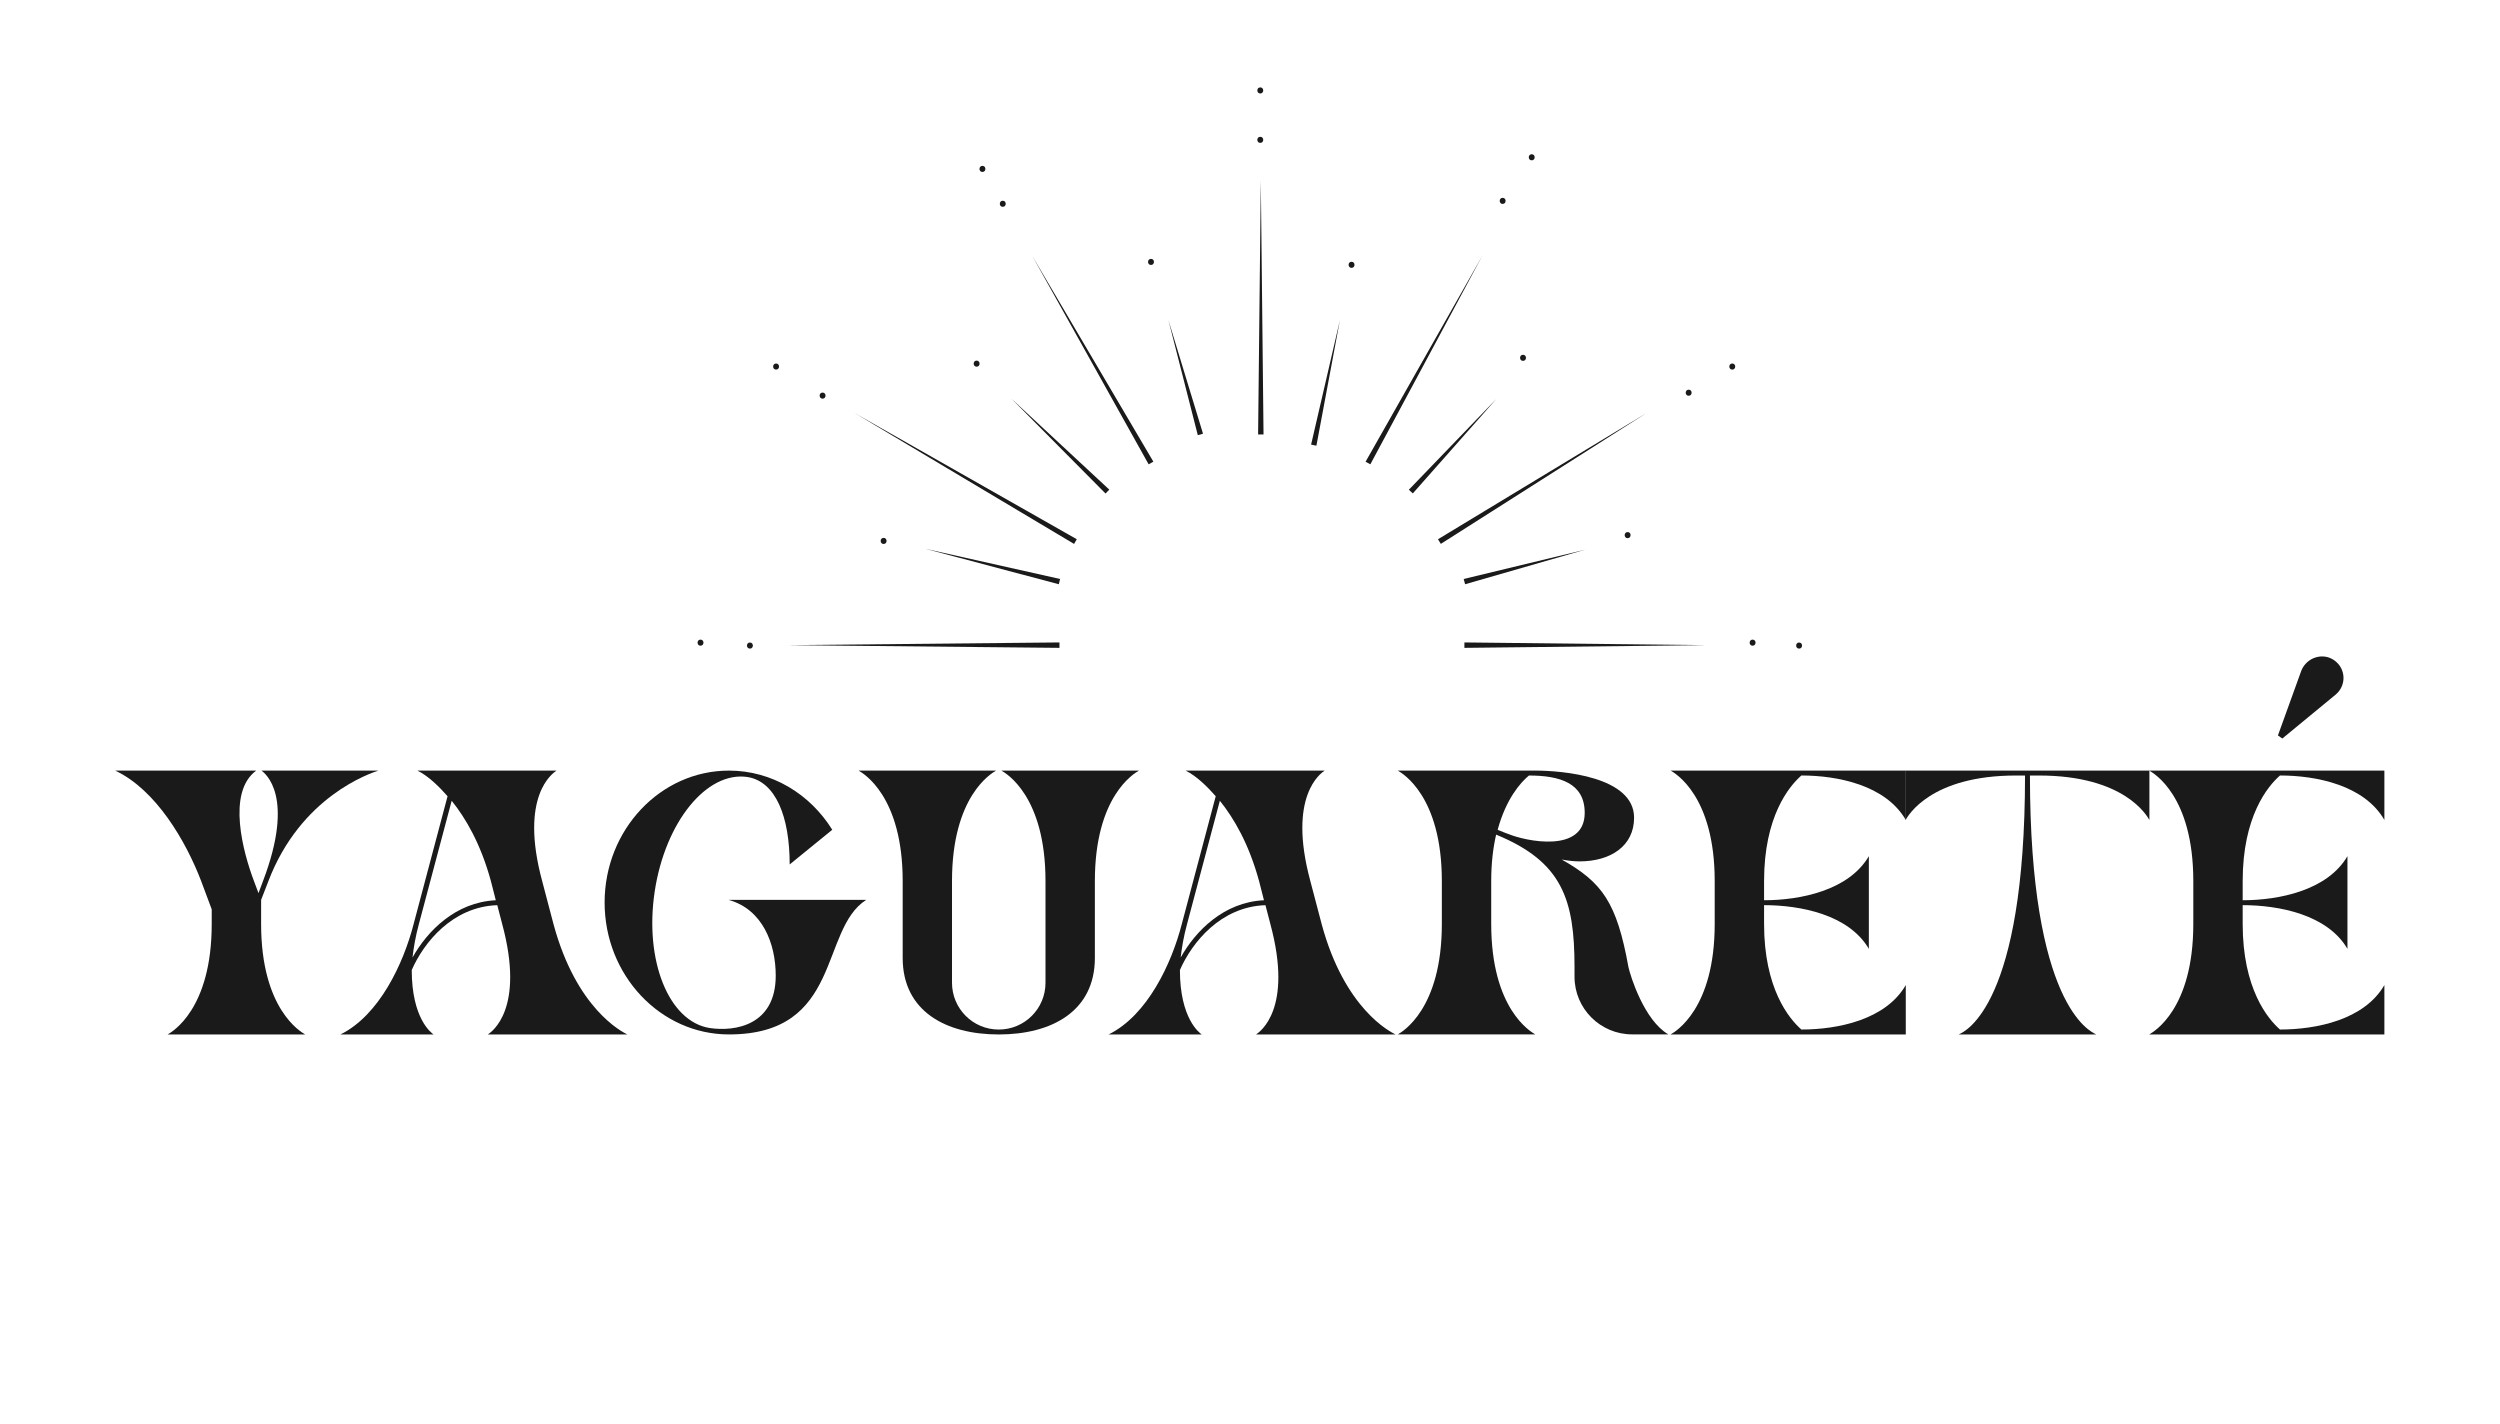 <?xml version="1.0" encoding="UTF-8"?>
<svg id="Layer_1" data-name="Layer 1" xmlns="http://www.w3.org/2000/svg" viewBox="0 0 922 525">
  <defs>
    <style>
      .cls-1 {
        fill: #1a1a1a;
      }
    </style>
  </defs>
  <g>
    <g>
      <path class="cls-1" d="M827.1,340.77c0,23.77,9.17,34.89,13.76,38.92,13.48,0,31.13-3.61,38.5-16.4v18.21h-86.73c1.67-.97,16.26-9.31,16.26-40.73v-15.85c0-31.41-14.59-39.75-16.26-40.73h86.73v18.21c-7.37-12.79-25.02-16.4-38.5-16.4-4.59,4.03-13.76,15.15-13.76,38.92v7.09c13.34,0,31.27-3.61,38.64-16.26v34.19c-7.37-12.65-25.3-16.12-38.64-16.12v6.95Z"/>
      <path class="cls-1" d="M848.74,247.31c1.99-4.89,7.92-6.76,12.12-3.8,4.37,3.08,4.59,9.29,.49,12.69l-19.63,16.17-1.62-1.14,8.64-23.92Z"/>
    </g>
    <path class="cls-1" d="M74.19,324.93c-5.7-14.87-16.68-33.64-31.69-40.73h51.99c-10.98,8.06-4.73,30.44-.83,40.73l1.67,4.45,1.67-4.45c11.95-31.41,.7-39.75-.56-40.73h43.09c-2.92,.97-28.64,9.45-40.59,40.87l-2.64,6.81v8.9c0,31.41,14.59,39.75,16.26,40.73H61.82c1.67-.97,16.26-9.31,16.26-40.73v-5.42l-3.89-10.42Z"/>
    <path class="cls-1" d="M125.58,381.5c14.32-7.09,23.21-26.13,26.97-40.73l12.51-47.12c-2.92-3.34-7.09-7.51-11.12-9.45h51.29c-1.39,.97-13.76,9.31-5.28,40.73l4.17,15.85c8.48,31.41,25.3,39.75,27.24,40.73h-51.43c1.39-.97,13.76-9.31,5.28-40.73l-1.81-6.95c-16.54,.56-27.1,13.76-31.55,23.91,0,17.93,7.23,23.21,8.06,23.77h-34.33Zm55.46-56.57c-3.75-13.76-9.31-23.21-14.46-29.61l-12.09,45.45c-1.25,4.59-1.95,8.76-2.36,12.37,5.42-9.73,15.85-20.43,30.72-21.13l-1.81-7.09Z"/>
    <path class="cls-1" d="M367.36,284.2c-1.67,.97-16.26,9.31-16.26,40.73v37.53c0,9.45,7.64,17.24,17.24,17.24s17.24-7.78,17.24-17.24v-37.53c0-31.41-14.59-39.75-16.26-40.73h50.73c-1.67,.97-16.26,9.31-16.26,40.73v28.36c0,19.6-15.85,28.22-35.44,28.22s-35.44-8.62-35.44-28.22v-28.36c0-31.41-14.59-39.75-16.26-40.73h50.74Z"/>
    <path class="cls-1" d="M408.88,381.5c14.32-7.09,23.21-26.13,26.97-40.73l12.51-47.12c-2.92-3.34-7.09-7.51-11.12-9.45h51.29c-1.39,.97-13.76,9.31-5.28,40.73l4.17,15.85c8.48,31.41,25.3,39.75,27.24,40.73h-51.43c1.39-.97,13.76-9.31,5.28-40.73l-1.81-6.95c-16.54,.56-27.1,13.76-31.55,23.91,0,17.93,7.23,23.21,8.06,23.77h-34.33Zm55.46-56.57c-3.75-13.76-9.31-23.21-14.46-29.61l-12.09,45.45c-1.25,4.59-1.95,8.76-2.36,12.37,5.42-9.73,15.85-20.43,30.72-21.13l-1.81-7.09Z"/>
    <path class="cls-1" d="M515.49,381.5c1.67-.97,16.26-9.31,16.26-40.73v-15.85c0-31.41-14.59-39.75-16.26-40.73h50.6c10.15,0,36.56,2.22,36.56,17.37,0,10.43-8.62,16.12-20.16,16.12-2.08,0-4.31-.28-6.53-.69,15.01,8.48,20.29,15.85,24.6,39.61,.7,3.34,5.84,19.74,14.73,24.88h-13.34c-11.68,0-21.27-9.45-21.27-21.27v-3.61c0-24.74-4.45-38.78-28.91-48.79-1.11,4.86-1.81,10.42-1.81,17.1v15.85c0,31.41,14.59,39.75,16.26,40.73h-50.74Zm40.73-73.95c6.25,2.64,28.22,7.37,28.22-7.78,0-10.98-9.17-13.76-20.57-13.76-3.2,2.64-8.48,8.76-11.54,20.02,.28,.14,3.75,1.53,3.89,1.53Z"/>
    <path class="cls-1" d="M319.45,331.88c-17.24,10.98-8.76,49.62-50.6,49.62-25.3,0-45.87-21.82-45.87-48.65s20.57-48.65,45.87-48.65c15.85,0,29.89,8.62,38.09,21.82l-15.71,12.79c0-17.65-5.14-30.58-15.57-32.25-15.01-2.22-30.3,16.54-34.19,42.12-3.89,25.58,5.14,48.09,20.29,50.46,9.31,1.39,24.33-.97,24.33-19.32,0-11.82-4.87-24.46-17.38-27.94h50.73Z"/>
    <path class="cls-1" d="M650.59,340.77c0,23.77,9.17,34.89,13.76,38.92,13.48,0,31.13-3.61,38.5-16.4v18.21h-86.73c1.67-.97,16.26-9.31,16.26-40.73v-15.85c0-31.41-14.59-39.75-16.26-40.73h86.73v18.21c-7.37-12.79-25.02-16.4-38.5-16.4-4.59,4.03-13.76,15.15-13.76,38.92v7.09c13.34,0,31.27-3.61,38.64-16.26v34.19c-7.37-12.65-25.3-16.12-38.64-16.12v6.95Z"/>
    <path class="cls-1" d="M722.37,381.5c2.5-1.11,24.46-10.98,24.46-95.49h-3.33c-31.41,0-39.75,14.73-40.73,16.4v-18.21h89.93v18.21c-.97-1.67-9.31-16.4-40.73-16.4h-3.33c0,84.51,22.1,94.38,24.46,95.49h-50.73Z"/>
  </g>
  <g>
    <polygon class="cls-1" points="540.07 236.93 629.21 237.93 540.07 238.93 540.07 236.93 540.07 236.93"/>
    <polygon class="cls-1" points="539.81 213.53 584.64 202.71 540.33 215.47 539.81 213.53 539.81 213.53"/>
    <polygon class="cls-1" points="530.32 198.88 607.25 152.32 531.38 200.58 530.32 198.88 530.32 198.88"/>
    <polygon class="cls-1" points="519.58 180.62 551.92 147.05 521.05 181.97 519.58 180.62 519.58 180.62"/>
    <polygon class="cls-1" points="503.63 170.27 546.66 94.36 505.38 171.24 503.63 170.27 503.63 170.27"/>
    <polygon class="cls-1" points="483.53 163.97 494.16 118.07 485.49 164.38 483.53 163.97 483.53 163.97"/>
    <polygon class="cls-1" points="463.99 160.22 464.99 66.58 465.99 160.22 463.99 160.22 463.99 160.22"/>
    <polygon class="cls-1" points="441.75 160.49 430.92 118.07 443.67 159.95 441.75 160.49 441.75 160.49"/>
    <polygon class="cls-1" points="423.62 171.25 380.69 94.36 425.36 170.26 423.62 171.25 423.62 171.25"/>
    <polygon class="cls-1" points="407.72 182.01 373.04 147.05 409.11 180.58 407.72 182.01 407.72 182.01"/>
    <polygon class="cls-1" points="396.12 200.6 315.16 152.32 397.12 198.87 396.12 200.6 396.12 200.6"/>
    <polygon class="cls-1" points="390.49 215.47 341.17 202.37 390.96 213.53 390.49 215.47 390.49 215.47"/>
    <polygon class="cls-1" points="390.73 238.93 290.51 237.93 390.73 236.93 390.73 238.93 390.73 238.93"/>
    <path class="cls-1" d="M646.36,238.14c1.45,0,1.45-2.25,0-2.25s-1.45,2.25,0,2.25h0Z"/>
    <path class="cls-1" d="M663.51,239.21c1.45,0,1.45-2.25,0-2.25s-1.45,2.25,0,2.25h0Z"/>
    <path class="cls-1" d="M600.27,198.48c1.45,0,1.45-2.25,0-2.25s-1.45,2.25,0,2.25h0Z"/>
    <path class="cls-1" d="M622.78,145.96c1.45,0,1.45-2.25,0-2.25s-1.45,2.25,0,2.25h0Z"/>
    <path class="cls-1" d="M638.86,136.31c1.45,0,1.45-2.25,0-2.25s-1.45,2.25,0,2.25h0Z"/>
    <path class="cls-1" d="M561.69,133.09c1.45,0,1.45-2.25,0-2.25s-1.45,2.25,0,2.25h0Z"/>
    <path class="cls-1" d="M554.18,75.21c1.45,0,1.45-2.25,0-2.25s-1.45,2.25,0,2.25h0Z"/>
    <path class="cls-1" d="M564.9,59.13c1.45,0,1.45-2.25,0-2.25s-1.45,2.25,0,2.25h0Z"/>
    <path class="cls-1" d="M498.45,98.79c1.45,0,1.45-2.25,0-2.25s-1.45,2.25,0,2.25h0Z"/>
    <path class="cls-1" d="M464.79,52.7c1.45,0,1.45-2.25,0-2.25s-1.45,2.25,0,2.25h0Z"/>
    <path class="cls-1" d="M464.79,34.48c1.45,0,1.45-2.25,0-2.25s-1.45,2.25,0,2.25h0Z"/>
    <path class="cls-1" d="M424.49,97.72c1.45,0,1.45-2.25,0-2.25s-1.45,2.25,0,2.25h0Z"/>
    <path class="cls-1" d="M369.82,76.28c1.45,0,1.45-2.25,0-2.25s-1.45,2.25,0,2.25h0Z"/>
    <path class="cls-1" d="M362.32,63.42c1.45,0,1.45-2.25,0-2.25s-1.45,2.25,0,2.25h0Z"/>
    <path class="cls-1" d="M360.18,135.24c1.45,0,1.45-2.25,0-2.25s-1.45,2.25,0,2.25h0Z"/>
    <path class="cls-1" d="M303.37,147.03c1.45,0,1.45-2.25,0-2.25s-1.45,2.25,0,2.25h0Z"/>
    <path class="cls-1" d="M286.22,136.31c1.45,0,1.45-2.25,0-2.25s-1.45,2.25,0,2.25h0Z"/>
    <path class="cls-1" d="M325.88,200.62c1.45,0,1.45-2.25,0-2.25s-1.45,2.25,0,2.25h0Z"/>
    <path class="cls-1" d="M276.57,239.21c1.45,0,1.45-2.25,0-2.25s-1.45,2.25,0,2.25h0Z"/>
    <path class="cls-1" d="M258.35,238.14c1.45,0,1.45-2.25,0-2.25s-1.45,2.25,0,2.25h0Z"/>
  </g>
</svg>